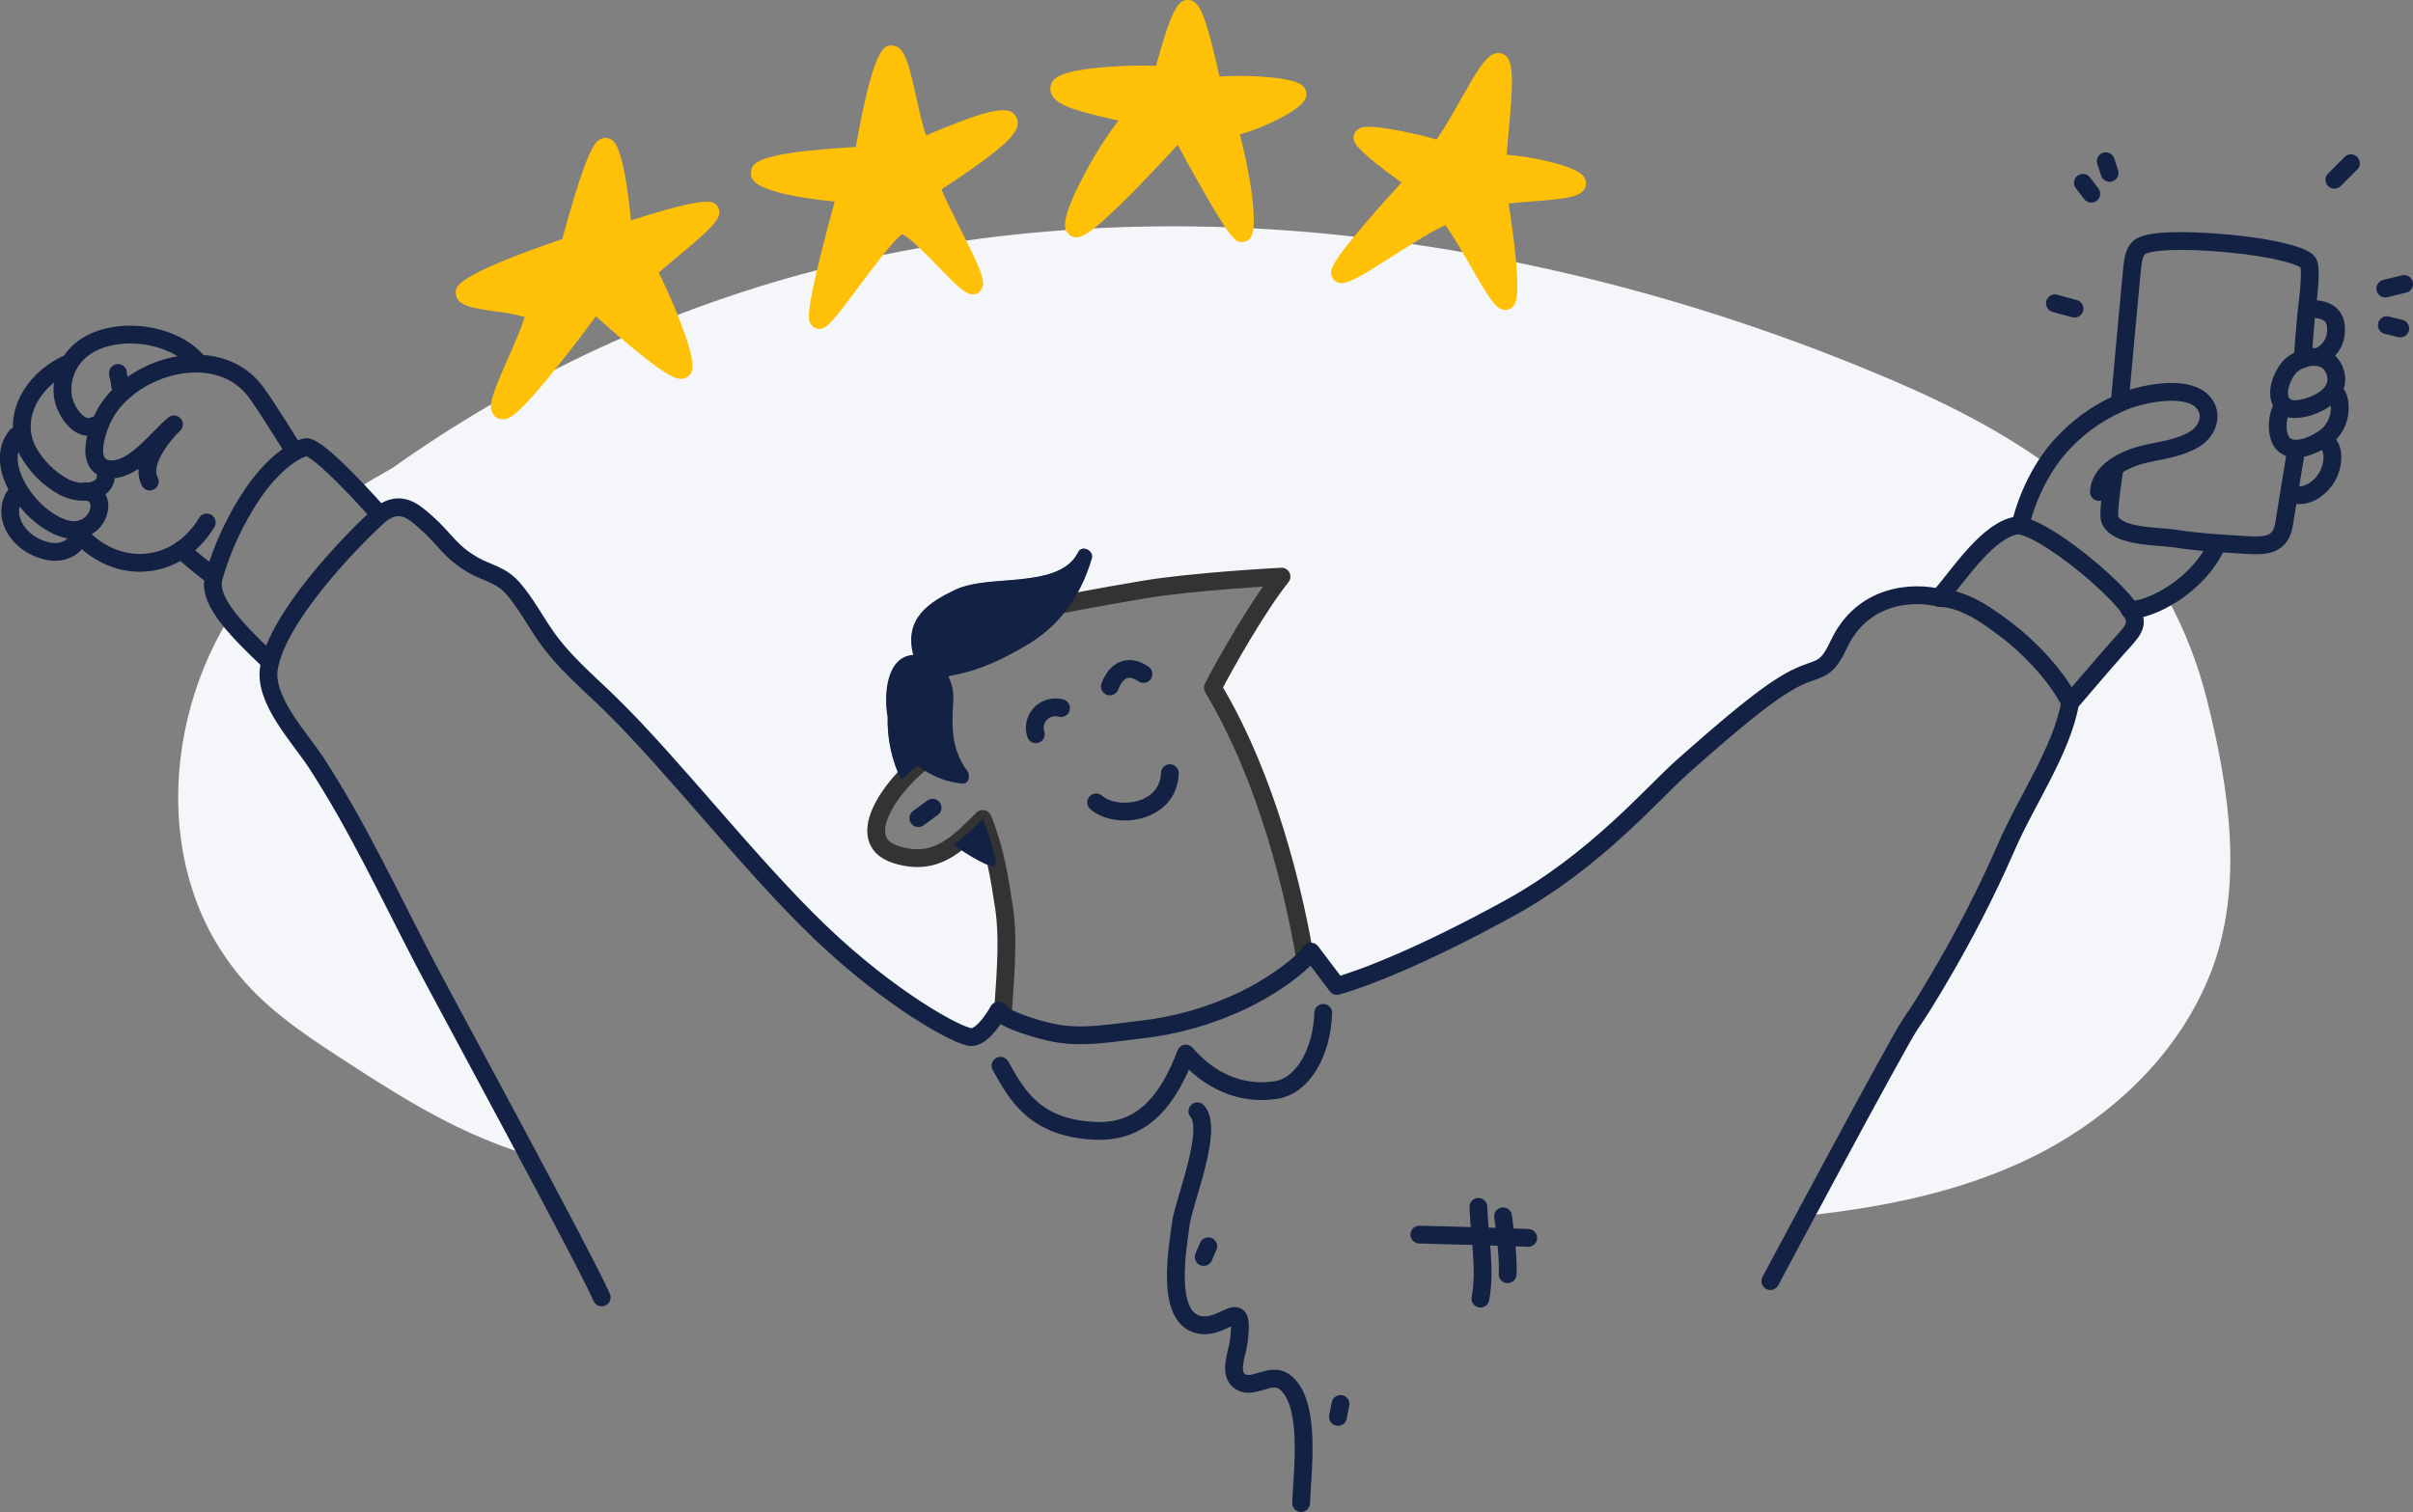 <?xml version="1.0" encoding="utf-8"?>
<!-- Generator: Adobe Illustrator 24.1.3, SVG Export Plug-In . SVG Version: 6.00 Build 0)  -->
<svg version="1.1" id="Layer_1" xmlns="http://www.w3.org/2000/svg" xmlns:xlink="http://www.w3.org/1999/xlink" x="0px" y="0px"
	 viewBox="0 0 948.8 594.8" style="enable-background:new 0 0 948.8 594.8;" >
<rect x="0" y="0" width="948.8" height="594.8" fill="#808080" stroke="none"/>
<style type="text/css">
	.st0{fill:#F4F6F9;}
	.st1{fill:none;stroke:#333333;stroke-width:7;stroke-linecap:round;stroke-linejoin:round;}
	.st2{fill:none;stroke:#132144;stroke-width:7;stroke-linecap:round;stroke-linejoin:round;}
	.st3{fill:#FFC107;}
	.st4{fill:#132144;}
</style>
<path class="st0" d="M852.1,235c-5.7,3.3-11.2,5-14.7,4.9c4.1,5.9,1,8.2-5.4,15.4c-5,5.6-18.2,21.1-18.2,21.1
	c-3.3,18.8-17.3,38.6-25.2,57c-7.8,17.8-16.7,35.1-26.6,51.8c-3.5,6-7.1,11.9-11.1,17.7c-3.2,4.7-26,47-41.2,75.3
	c34.4-3.7,69.1-10.9,99.3-28.4c26.6-15.5,49-38.4,60.3-67.3c13.1-33.5,7.2-72.5-1.3-106.4C864.5,261.8,859.2,248,852.1,235z"/>
<path class="st0" d="M148.2,201.2l1.3,1.1l0.3-0.3c7.8-5.6,12.8-1,17.9,3.5c7.5,6.7,9.3,11.5,18.6,16.8c5.8,3.3,10.8,3.5,16,9.7
	c4.6,5.5,8.2,12.2,12.3,18.1c7.1,10.2,16.4,17.9,25.3,26.6c24.6,24,54.8,63.2,82.4,89.7s54.5,41.3,59.5,41.4s10.8-10.4,10.8-10.4
	c0.1,0.1,0.2,0.2,0.3,0.4c0.5-0.6,1.1-1.1,1.8-1.5c1.3-17,1.9-29,0.3-39.3c-0.8-5.6-1.7-11.1-2.9-16.6c-0.2-0.1-0.3-0.1-0.5-0.2
	c-0.6,2.5-12.4-4.8-16.3-7.8c-6.2,4.5-13,6.8-22.6,3.8c-14.2-4.4-7.1-18.9,2.3-29.2c0-0.2-0.1-0.3-0.1-0.5c-0.1,0.1-0.3,0.3-0.4,0.4
	c-3.8-7.8-5.6-16.3-5.4-24.9c-1.6-9.1-0.3-23.7,10.1-24.3c-3.7-14.5,6.4-20.8,16.4-25.6c7.2-3.4,17.8-3.3,25.7-4.2
	s18.7-2.4,22.7-10.6c1.5-3.1,6.3-0.7,5.3,2.4c-1.7,6.1-4.4,11.9-7.8,17.2c9.6-1.9,19.4-3.6,28.3-5.1c19.4-3.3,54.2-5.1,54.2-5.1
	c-9,11.2-22,33.9-27,43.7c20.8,34.8,31.1,77.1,35.7,103.3c0.8,0.3,1.5,0.8,2.2,1.4c0.2-0.3,0.4-0.5,0.6-0.7l10.3,13.5
	c10.8-3,34.4-12.1,68-30.7s56.1-45.1,67.6-55.3c17.8-15.8,34.2-30,44.8-35.1c9.4-4.6,11.6-1.9,16.8-13c9.5-20.4,30-21.1,39.9-18.5
	l0.3-1c7.2-8.2,18.7-26.1,30.2-27.5c0.3,0,0.6,0.1,0.9,0.1l0.1-0.1c2.1-8.6,5.6-16.8,10.4-24.2c-21.8-15.7-46.2-27.2-71.1-37.4
	C667.5,118,597.5,99.8,526.2,92.4c-70.6-7.3-142.9-3.1-211.5,15.6c-57.5,15.8-111.7,41.5-160.3,76c-4.8,2.7-9.6,5.5-14.2,8.5
	C144.7,197.3,148.2,201.2,148.2,201.2z"/>
<path class="st0" d="M166.4,377.6c-13.6-26.1-26.1-53-42.2-77.6c-6.9-10.6-20.9-25-18.6-37.7c0.1-0.7,0.3-1.4,0.5-2.1l0,0
	c-6.8-6.4-12.4-11.9-16.2-16.9c-3.6,5.9-6.7,12.1-9.4,18.5c-11.1,26.8-14,58.1-5.5,86.1c4.2,14.2,11.5,27.3,21.3,38.4
	c11.9,13.4,27.4,23.2,42.2,32.8c15.1,9.8,30.5,19.4,47,26.8c7.2,3.2,14.6,6,22.1,8.4C190.3,421.9,171,386.5,166.4,377.6z"/>
<path class="st1" d="M394.4,397.6c1.3-17.7,2-29.9,0.4-40.6c-1.8-11.8-3.7-23.7-8.4-34.9c-10,9.9-18.3,18.9-33.9,14.1
	c-20.7-6.4,4.1-34.6,14.8-39.5c-7.7-6-5-21.3-2.2-29.2c4.5-12.8,18.4-21.9,30.9-25c16.5-4.2,36.7-7.7,53.7-10.6
	c19.4-3.3,54.2-5.1,54.2-5.1c-9,11.2-22,33.9-27,43.7c21.7,36.3,31.9,80.7,36.3,106.5"/>
<path class="st2" d="M407.3,288.8c-1.4-4.3,0.9-8.8,5.2-10.2c1.5-0.5,3.2-0.5,4.7-0.1"/>
<path class="st2" d="M436.4,270c2.6-6.9,7.6-8.8,13.2-4.9"/>
<path class="st2" d="M431,315.6c8.1,7,28.5,4.2,29-11.5"/>
<path class="st2" d="M762.8,235.2c-10-2.6-30.4-2-39.9,18.5c-5.2,11-7.4,8.4-16.8,13c-10.6,5.2-27,19.3-44.8,35.1
	c-11.5,10.2-34,36.8-67.6,55.3s-57.2,27.7-68,30.7l-10.2-13.5c-5.5,7.2-18.7,15.4-27,19.3c-12.7,6-26.3,9.9-40.2,11.4
	c-10.7,1.2-22.1,3.4-33.1,1.4c-5.7-1-20.3-5.1-22.6-8.9c0,0-5.7,10.6-10.8,10.4s-31.9-14.9-59.5-41.4s-57.8-65.7-82.4-89.7
	c-8.9-8.7-18.2-16.4-25.3-26.6c-4.1-5.9-7.7-12.6-12.3-18.1c-5.1-6.2-10.2-6.4-16-9.7c-9.3-5.3-11.1-10.1-18.6-16.8
	c-5.1-4.5-10.1-9.1-17.9-3.5c-13.4,12.1-40.6,41-44,60.3c-2.3,12.7,11.7,27.2,18.6,37.7c16,24.6,28.6,51.6,42.1,77.6
	c8.2,15.7,63,116.5,70.1,132.6"/>
<path class="st2" d="M393.4,419.2c6.1,10.7,13,24.8,37.8,25.6c18.8,0.6,28.5-13.1,35.1-30.4c8.8,10.3,21,16.4,35.1,14.4
	c10.9-1.5,18.4-14.9,18.9-30.4"/>
<path class="st2" d="M470.8,437.1c6.5,7.2-5.4,35.6-6.5,44.3c-1.2,9.2-6.4,37.1,7.4,39.7c10.1,1.9,17.8-12.6,15.4,6.4
	c-0.6,4.9-4.3,12.9,0.7,16s11.7-3.9,17.1-0.1c11,7.8,7.1,35.8,6.7,47.8"/>
<path class="st2" d="M558.1,485.6c12.2,0.3,30.6,0.8,42.8,1.3"/>
<line class="st2" x1="473.3" y1="494.4" x2="475.1" y2="490.2"/>
<line class="st2" x1="526.1" y1="557.3" x2="527.1" y2="552.2"/>
<path class="st2" d="M763.2,234.2c7.3-8.3,18.7-26.2,30.3-27.6c10.6,1,38.3,24.1,44.1,33.3c4.1,5.9,1,8.2-5.4,15.4
	c-5,5.6-18.2,21.1-18.2,21.1c-3.3,18.8-17.3,38.6-25.2,57c-7.8,17.8-16.7,35.1-26.6,51.8c-3.5,6-7.1,11.9-11.1,17.7
	c-4.9,7.1-55,101-55,101"/>
<path class="st2" d="M106.1,260.2c-15.5-14.6-24.5-24.8-22-33.4c3.4-11.6,8.5-22.6,15.3-32.7c7.8-11.4,16-17,20.7-18.2
	s28,25.2,28,25.2"/>
<path class="st2" d="M762.8,235.2c10.5,0.3,21,8.7,27.2,13.4s18,15.9,24,27.8"/>
<path class="st3" d="M281.2,80.2c-1.3-1-4-2.9-33.1,6.5c-2.9-29.4-6.6-31.3-8.1-32c-1.3-0.7-2.9-0.6-4.2,0.2
	c-1.4,0.9-3.8,2.3-9.9,22.3c-2.1,6.9-4,13.6-4.8,16.8c-41.8,14.4-41.9,18.6-41.9,21c0,5.3,6.6,6.2,15,7.4c4.1,0.4,8.1,1.2,12.1,2.3
	c-1.5,4.8-4.2,11-6.7,16.6c-6,13.7-7.8,18.4-5.7,21.6c0.8,1.3,2.2,2,3.8,2h0.2c2.1,0,5.4-0.6,22.6-22.4c5.6-7,10.9-14.1,13.8-18.1
	c3,2.7,8.1,7.2,13.3,11.5c14.6,12.1,19.5,14.8,22.8,12.3c2.4-1.8,3.7-4.6-3.2-22.4c-2.7-7-6.1-14.4-8.2-18.6
	c1.6-1.4,3.9-3.3,6.3-5.3c13.6-11.3,17.5-15.1,17.6-18.5C282.8,82.1,282.2,80.9,281.2,80.2z"/>
<path class="st3" d="M365.9,52.5l-1.8,0.8c-1.5-4.5-2.8-10.3-3.9-15.4c-2.9-12.9-4.4-19.9-9.6-20c-2.8,0-7-0.1-14.1,39.9
	c-3.8,0.2-10.8,0.7-17.8,1.4c-19.8,2.1-23.5,4.8-23.4,8.9c0,2.4,0.1,7.8,32.9,11.2c-1.2,4.5-3.3,12-5.2,19.7
	c-6.4,25.6-5.2,27.2-4,28.8c0.7,1,1.8,1.5,3,1.6l0,0c3,0,5.4-2.8,15.8-16.8c5.2-7,13.9-18.6,16.9-20.5c2.8,1,10.4,8.8,14.5,13.1
	c7.7,7.9,10.5,10.6,13.4,10.6c1.1,0,2.2-0.5,2.9-1.4c2.5-2.9,0.9-7-8.1-24.8c-2.7-5.5-5.8-11.5-7.2-15.1c3.9-2.6,11.3-7.4,17.5-12.1
	c10.7-8,13.8-12.2,12-16.1C397.4,40.6,387.8,43.4,365.9,52.5z"/>
<path class="st3" d="M498.3,30.3c-6.3-0.5-12.5-0.6-18.8-0.2c-0.6-2.9-1.7-7.6-2.9-12.3C473,3.9,470.9-0.1,467,0s-6.4,4-12.3,25.4
	c0,0.2-0.1,0.4-0.1,0.5c-5.8-0.2-11.6-0.1-17.3,0.3c-17.8,1.1-21.1,3.7-22.2,4.6c-1.3,0.9-2,2.3-2.1,3.9c-0.2,6.2,9.1,8.7,24.5,12.2
	l2.3,0.5c-4.4,5.8-8.4,11.9-11.9,18.4c-4.5,8.1-9.7,18.7-9.1,23.4c0.1,1.6,1.1,3,2.5,3.7c2.7,1.3,5.6-0.1,12-5.7
	c3.6-3.2,8.4-7.8,14.1-13.6c6.1-6.3,12.1-12.7,15.7-16.6c2.1,4,5.5,10.1,8.9,16.1c11.8,20.9,13.9,22.1,16.1,22.1h0.5
	c1.3-0.1,2.5-0.7,3.2-1.8c3.3-4.7-0.9-28.3-4.3-40.5c9.8-2.8,23.8-9.5,25.8-14.1c0.6-1.3,0.5-2.8-0.2-3.9
	C512.3,33.6,511,31.4,498.3,30.3z"/>
<path class="st3" d="M621.7,68.4c-4.3-3.6-20.3-7-29.3-7.5c0.2-2.1,0.4-4.5,0.6-6.9c2.1-22.2,2.2-29.5-1.1-32.2
	c-1.2-0.9-2.8-1.2-4.2-0.7c-3.7,1.2-7.1,7-13.3,18c-3,5.3-6.3,11.1-9.5,15.8c-4-1.3-10.2-2.6-13.6-3.3c-14.7-2.9-16.4-1.5-17.6-0.5
	c-1.3,1-1.8,2.7-1.3,4.2c0.3,1,1.2,4,18.7,16.5c-2.9,3.2-7.8,8.5-12.5,14c-16.3,18.8-15.7,20.7-14.9,22.9c0.5,1.4,1.7,2.4,3.2,2.6
	c3.2,0.4,8.1-2.5,21.2-10.9c6.8-4.3,15.7-10,20.2-11.8c2.8,3.7,6.5,10.1,9.8,15.8c7.4,13,10.2,17.5,13.7,17.5c0.3,0,0.7,0,1-0.1
	c3.9-0.9,4.6-5.3,3.2-20.3c-0.7-7-1.8-15.1-2.8-21.4c2.7-0.4,6.2-0.6,9.6-0.9c13.6-1.1,21-1.7,20.8-7.3
	C623.6,70.6,622.9,69.3,621.7,68.4z"/>
<path class="st2" d="M794.4,206.6c2.8-11.7,8.8-24,17.2-32.7c7-7.4,15.6-13.1,25.1-16.7c7.2-2.5,21.7-5.4,28.4-0.1
	c5.8,4.7,3.3,12.3-2,15.5c-5.8,3.6-12.6,4.4-19,5.8s-18.3,5.8-18.8,15.1"/>
<path class="st2" d="M908.1,121.5c4.8-0.1,9.9,1.1,10.4,6.9c0.5,5.8-2.4,9.7-6.7,12"/>
<path class="st2" d="M899.7,160.5c-6.9-3-2.3-13.7,1.2-16.8c4.2-3.7,12.9-5.3,16.3,0.5c2,3.4,2.4,7.9-1.8,11.7
	S903.1,161.9,899.7,160.5z"/>
<path class="st2" d="M917.6,153.8c1.7,1.4,2.5,3.6,2.4,7.1c-0.1,4.6-2.4,8.9-6.2,11.5c-3.9,2.7-11.8,6.3-15.9,2.3
	c-3.2-3.2-2.9-11.4,0-15.3"/>
<path class="st2" d="M912.5,173.3c5.1,0.3,5.6,7.3,3.3,12.7s-8.9,10.7-14.9,8.1"/>
<path class="st2" d="M833.7,156c0,0,3.9-43.2,4.5-48.8c0.4-3.5,0.5-8.2,3.4-10.2c3.6-2.4,17-2.9,35-1.2s29.5,5,31,7.5
	s-0.1,14.6-0.7,19.8c-0.2,1.4-0.8,8.9-1.5,18.1"/>
<path class="st2" d="M831.4,184.6c0,0-2.8,17.1-1.8,19.7c2.7,7.1,19.2,6.5,25.4,7.5c9.4,1.5,19.2,2,28.7,2.6
	c7.4,0.4,13.1,0,14.4-8.2c0.8-5.2,4.3-26.4,4.3-26.4"/>
<path class="st2" d="M871.4,214.9c-7.7,16-26,25.2-34,25"/>
<line class="st2" x1="815.7" y1="121.4" x2="808" y2="119.3"/>
<line class="st2" x1="822.3" y1="76.2" x2="819" y2="71.9"/>
<line class="st2" x1="829.5" y1="68" x2="828" y2="63.4"/>
<line class="st2" x1="917.9" y1="70.7" x2="924.4" y2="64.2"/>
<line class="st2" x1="937.9" y1="113.5" x2="945.3" y2="111.7"/>
<line class="st2" x1="938.5" y1="127.9" x2="943.8" y2="129.2"/>
<path class="st2" d="M77.9,142.6c-10.1-12.6-36-15.1-47.4-3.7c-4.6,4.6-6.7,11.1-5.7,17.4c0.8,5,6.4,14.1,12.6,11"/>
<path class="st2" d="M46.4,146.7c0,1.6,0.9,3.1,0.8,4.9c0.6,0.1,1.2-0.1,1.8,0"/>
<path class="st2" d="M25.4,143.6c-13.1,6.6-21.2,20.9-14.3,34.1c3.4,5.9,8.3,10.8,14.3,14c7.1,3.5,18,2,16-6.7"/>
<path class="st2" d="M6.4,171.5c-8.2,10.5,2.4,26,10.8,32.1c5.2,3.8,12.2,7.2,18.1,2.8c4.6-3.4,6.1-12.2-1.7-13.2"/>
<path class="st2" d="M6.2,194.4c-5.1,7.1-0.8,16.5,7.5,20.6s15.6,2,18.1-5.2"/>
<path class="st2" d="M31.8,210.8c14.4,15.4,37.6,14.3,49.5-5.3"/>
<path class="st2" d="M81.6,224.9c-5.2-4-10.4-8.6-10.4-8.6"/>
<path class="st2" d="M58.9,189.4c-4.7-9.1,9.5-22.5,9.5-22.5c-6.4,5.3-15.2,17.7-24.5,17.7c-11.8-0.1-5.6-17.4-1.6-23.5
	c12.1-18.4,44.5-26.4,58.7-6.4c4.6,6.4,13.9,21.5,13.9,21.5"/>
<path class="st4" d="M375,332.2c3.7,3,16.4,10.9,16.5,7.8c0-0.5,0-1.1,0-1.6c-1.2-5.6-2.9-11-5.1-16.3
	C382.9,325.8,379.1,329.2,375,332.2z"/>
<path class="st4" d="M423.9,217.2c-4,8.2-14.7,9.7-22.7,10.6s-18.5,0.8-25.7,4.2c-10,4.8-20.2,11.1-16.4,25.6
	c-10.4,0.6-11.7,15.3-10.1,24.3c-0.2,8.6,1.6,17.2,5.4,24.9c2-2,4.1-4,6.3-5.7c5,3.9,11,6.4,17.4,7.1c2.9,0.4,3.6-3.2,2.2-5
	c-6.2-8.6-6.1-17.1-5.5-27.1c0.3-3.4-0.3-6.9-1.9-10c0.2-0.1,0.4-0.2,0.7-0.3c11.8-2,21-6.8,29-11.4c13.8-7.8,22-19.3,26.7-34.8
	C430.2,216.6,425.4,214.1,423.9,217.2z"/>
<line class="st2" x1="361.1" y1="321.8" x2="366.7" y2="317.7"/>
<path class="st2" d="M591,478.4c0,0,2.3,15.3,1.8,22.8"/>
<path class="st2" d="M581.3,474.7c0.4,11.8,3,24.3,0.8,36.1"/>
</svg>
